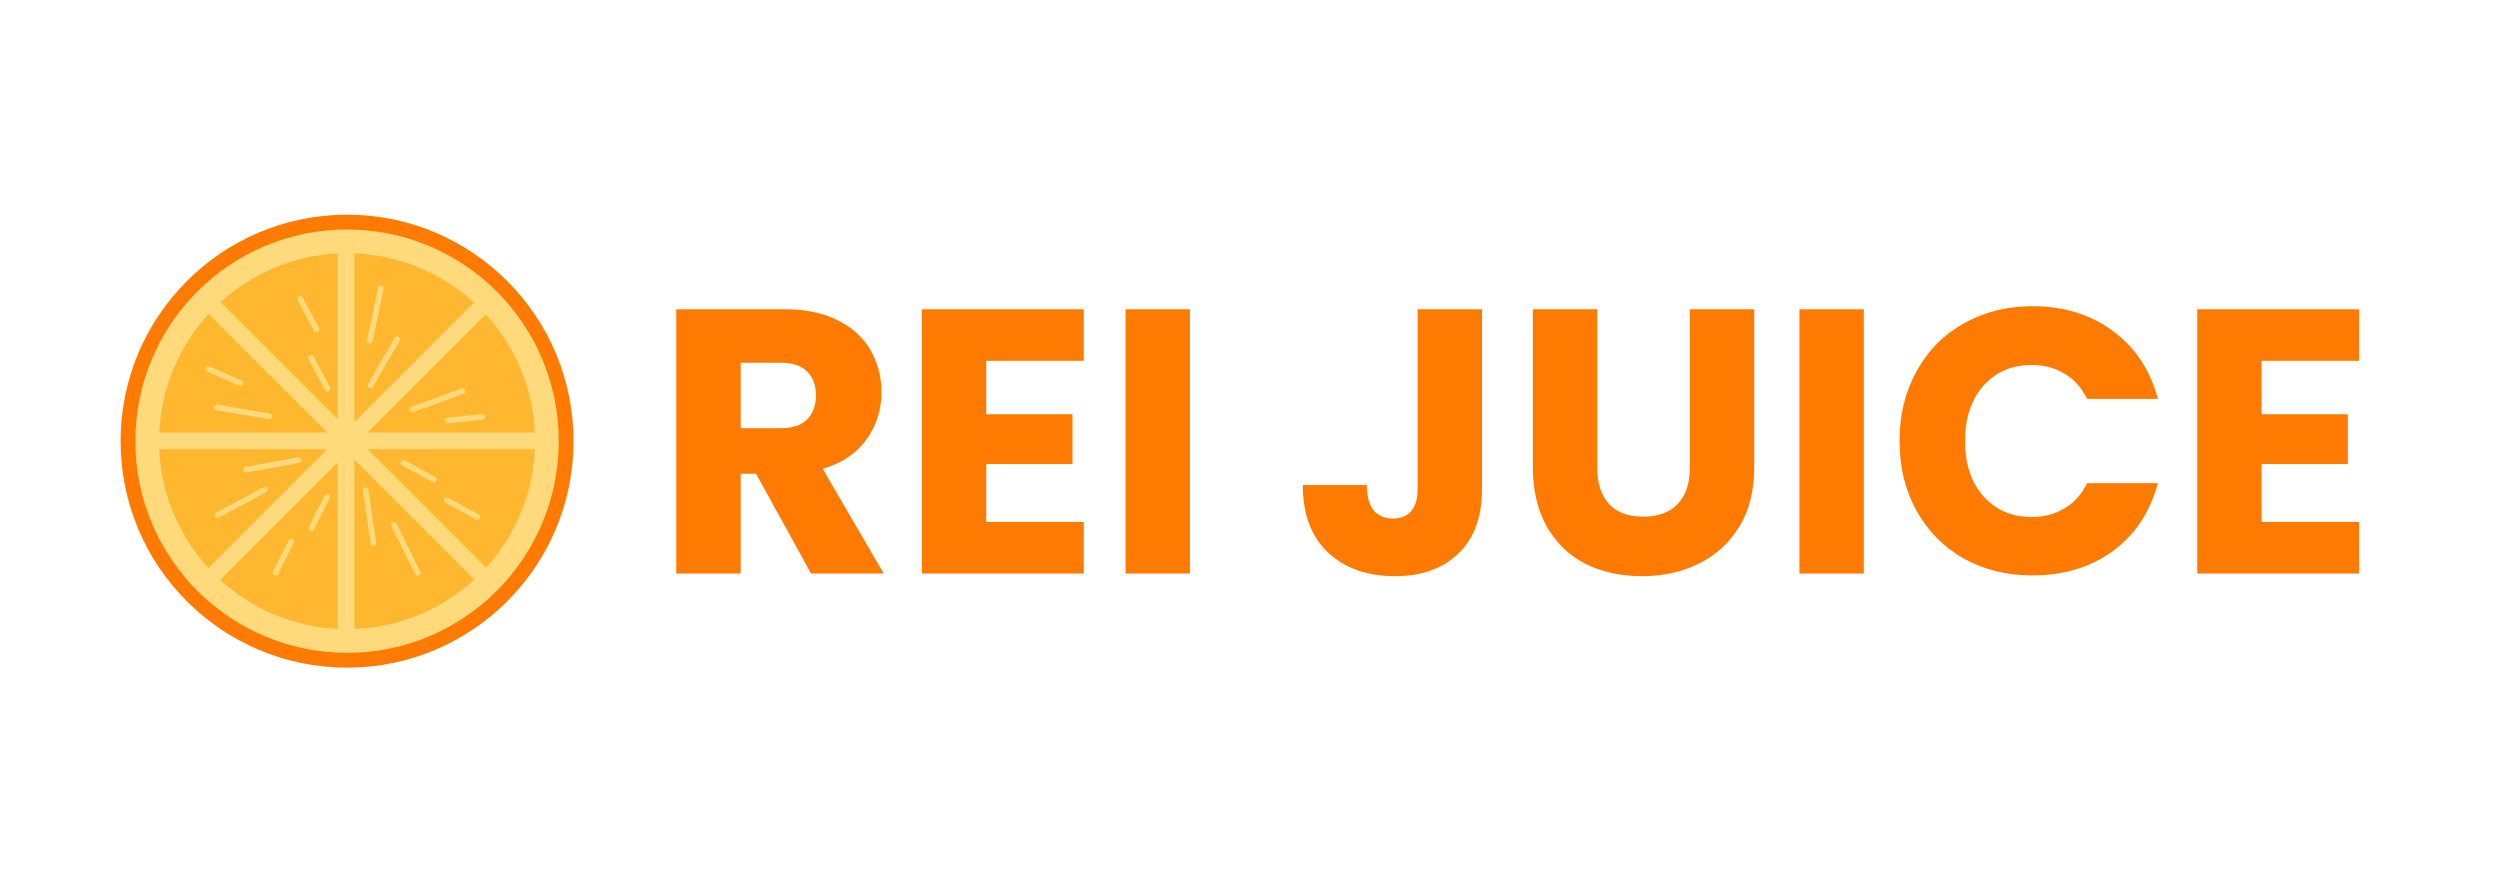 <svg width="850" height="300" viewBox="0 0 850 300" fill="none" xmlns="http://www.w3.org/2000/svg">
<path d="M275.76 195L257.072 161.08H251.824V195H229.936V105.144H266.672C273.755 105.144 279.771 106.381 284.72 108.856C289.755 111.331 293.509 114.744 295.984 119.096C298.459 123.363 299.696 128.141 299.696 133.432C299.696 139.405 297.989 144.739 294.576 149.432C291.248 154.125 286.299 157.453 279.728 159.416L300.464 195H275.76ZM251.824 145.592H265.392C269.403 145.592 272.389 144.611 274.352 142.648C276.4 140.685 277.424 137.912 277.424 134.328C277.424 130.915 276.4 128.227 274.352 126.264C272.389 124.301 269.403 123.32 265.392 123.32H251.824V145.592ZM335.324 122.68V140.856H364.636V157.752H335.324V177.464H368.476V195H313.436V105.144H368.476V122.68H335.324ZM404.574 105.144V195H382.686V105.144H404.574ZM503.881 105.144V166.328C503.881 175.8 501.193 183.096 495.817 188.216C490.526 193.336 483.358 195.896 474.313 195.896C464.841 195.896 457.246 193.208 451.529 187.832C445.812 182.456 442.953 174.819 442.953 164.92H464.713C464.713 168.675 465.481 171.533 467.017 173.496C468.553 175.373 470.772 176.312 473.673 176.312C476.318 176.312 478.366 175.459 479.817 173.752C481.268 172.045 481.993 169.571 481.993 166.328V105.144H503.881ZM543.065 105.144V158.904C543.065 164.28 544.388 168.419 547.033 171.32C549.678 174.221 553.561 175.672 558.681 175.672C563.801 175.672 567.726 174.221 570.457 171.32C573.188 168.419 574.553 164.28 574.553 158.904V105.144H596.441V158.776C596.441 166.797 594.734 173.581 591.321 179.128C587.908 184.675 583.3 188.856 577.497 191.672C571.78 194.488 565.38 195.896 558.297 195.896C551.214 195.896 544.857 194.531 539.225 191.8C533.678 188.984 529.284 184.803 526.041 179.256C522.798 173.624 521.177 166.797 521.177 158.776V105.144H543.065ZM633.699 105.144V195H611.811V105.144H633.699ZM645.849 149.944C645.849 141.069 647.769 133.176 651.609 126.264C655.449 119.267 660.782 113.848 667.609 110.008C674.521 106.083 682.329 104.12 691.033 104.12C701.7 104.12 710.83 106.936 718.425 112.568C726.02 118.2 731.097 125.88 733.657 135.608H709.593C707.801 131.853 705.241 128.995 701.913 127.032C698.67 125.069 694.958 124.088 690.777 124.088C684.036 124.088 678.574 126.435 674.393 131.128C670.212 135.821 668.121 142.093 668.121 149.944C668.121 157.795 670.212 164.067 674.393 168.76C678.574 173.453 684.036 175.8 690.777 175.8C694.958 175.8 698.67 174.819 701.913 172.856C705.241 170.893 707.801 168.035 709.593 164.28H733.657C731.097 174.008 726.02 181.688 718.425 187.32C710.83 192.867 701.7 195.64 691.033 195.64C682.329 195.64 674.521 193.72 667.609 189.88C660.782 185.955 655.449 180.536 651.609 173.624C647.769 166.712 645.849 158.819 645.849 149.944ZM768.949 122.68V140.856H798.261V157.752H768.949V177.464H802.101V195H747.061V105.144H802.101V122.68H768.949Z" fill="#FF7A00"/>
<g clip-path="url(#clip0_1_2)">
<path d="M118 227C160.526 227 195 192.526 195 150C195 107.474 160.526 73 118 73C75.474 73 41 107.474 41 150C41 192.526 75.474 227 118 227Z" fill="#FF7A00"/>
<path d="M118 221.974C157.75 221.974 189.974 189.75 189.974 150C189.974 110.25 157.75 78.026 118 78.026C78.25 78.026 46.026 110.25 46.026 150C46.026 189.75 78.25 221.974 118 221.974Z" fill="#FFDA7D"/>
<path d="M74.886 197.177C85.519 206.9 99.442 213.079 114.798 213.837V157.267C101.495 170.57 88.191 183.874 74.886 197.177Z" fill="#FFB730"/>
<path d="M111.249 152.756H54.151C54.81 168.303 61.026 182.409 70.858 193.148L111.249 152.756Z" fill="#FFB730"/>
<path d="M114.799 142.544V86.163C99.49 86.918 85.603 93.062 74.985 102.733C88.256 116.004 101.527 129.274 114.799 142.544Z" fill="#FFB730"/>
<path d="M70.948 106.752C61.101 117.462 54.858 131.536 54.155 147.057H111.249C97.816 133.622 84.383 120.188 70.948 106.752Z" fill="#FFB730"/>
<path d="M161.145 102.861C150.348 92.978 136.146 86.748 120.498 86.145V143.507C134.047 129.958 147.596 116.409 161.145 102.861Z" fill="#FFB730"/>
<path d="M125.009 147.057H181.845C181.144 131.6 174.952 117.579 165.175 106.891C151.787 120.279 138.397 133.668 125.009 147.057Z" fill="#FFB730"/>
<path d="M165.262 193.009C175.025 182.289 181.192 168.238 181.849 152.756H125.009C138.427 166.174 151.844 179.592 165.262 193.009Z" fill="#FFB730"/>
<path d="M120.498 156.304V213.854C136.192 213.25 150.431 206.984 161.24 197.046C147.66 183.465 134.079 169.885 120.498 156.304Z" fill="#FFB730"/>
<path d="M91.822 140.639C92.344 140.727 92.696 141.224 92.607 141.746C92.518 142.268 92.022 142.621 91.499 142.532L73.594 139.48C73.071 139.392 72.721 138.895 72.809 138.372C72.899 137.851 73.395 137.499 73.917 137.588L91.822 140.639Z" fill="#FFDA7D"/>
<path d="M126.802 131.532C126.537 131.993 125.95 132.149 125.491 131.886C125.032 131.621 124.873 131.033 125.138 130.574L134.204 114.835C134.468 114.376 135.056 114.219 135.516 114.483C135.975 114.748 136.132 115.334 135.867 115.794L126.802 131.532Z" fill="#FFDA7D"/>
<path d="M126.683 115.972C126.574 116.493 126.064 116.822 125.546 116.713C125.027 116.604 124.695 116.093 124.805 115.575L128.573 97.806C128.684 97.288 129.194 96.957 129.711 97.066C130.228 97.177 130.561 97.686 130.45 98.204L126.683 115.972Z" fill="#FFDA7D"/>
<path d="M82.152 129.391C82.632 129.619 82.835 130.192 82.608 130.67C82.38 131.149 81.807 131.354 81.33 131.126L70.451 126.362C69.972 126.135 69.768 125.561 69.996 125.082C70.224 124.605 70.796 124.4 71.275 124.627L82.152 129.391Z" fill="#FFDA7D"/>
<path d="M112.19 131.728C112.424 132.205 112.228 132.78 111.752 133.013C111.277 133.248 110.701 133.051 110.467 132.575L104.906 122.081C104.671 121.606 104.871 121.031 105.346 120.796C105.822 120.564 106.395 120.759 106.629 121.235L112.19 131.728Z" fill="#FFDA7D"/>
<path d="M108.455 111.576C108.688 112.053 108.492 112.628 108.017 112.861C107.541 113.096 106.965 112.9 106.733 112.423L101.171 101.929C100.937 101.454 101.135 100.878 101.611 100.643C102.086 100.411 102.661 100.607 102.894 101.082L108.455 111.576Z" fill="#FFDA7D"/>
<path d="M140.555 140.076C140.056 140.257 139.505 140 139.325 139.502C139.144 139.004 139.401 138.452 139.9 138.272L156.971 132.07C157.469 131.889 158.02 132.147 158.202 132.645C158.38 133.143 158.125 133.695 157.626 133.875L140.555 140.076Z" fill="#FFDA7D"/>
<path d="M123.349 166.813C123.27 166.287 123.631 165.8 124.156 165.72C124.679 165.642 125.169 166.005 125.248 166.529L127.925 184.494C128.003 185.018 127.64 185.507 127.115 185.585C126.592 185.662 126.103 185.3 126.025 184.777L123.349 166.813Z" fill="#FFDA7D"/>
<path d="M133.109 178.93C132.871 178.456 133.066 177.88 133.538 177.644C134.013 177.407 134.589 177.6 134.827 178.075L142.917 194.337C143.152 194.811 142.958 195.388 142.484 195.624C142.01 195.859 141.435 195.666 141.197 195.191L133.109 178.93Z" fill="#FFDA7D"/>
<path d="M152.26 143.939C151.73 143.978 151.271 143.581 151.231 143.052C151.193 142.523 151.59 142.063 152.118 142.024L163.93 140.786C164.458 140.747 164.919 141.145 164.958 141.674C164.996 142.203 164.6 142.662 164.07 142.701L152.26 143.939Z" fill="#FFDA7D"/>
<path d="M136.663 158.203C136.206 157.933 136.053 157.345 136.321 156.888C136.59 156.431 137.18 156.278 137.636 156.547L148.056 162.245C148.513 162.513 148.664 163.102 148.394 163.56C148.127 164.016 147.539 164.169 147.082 163.901L136.663 158.203Z" fill="#FFDA7D"/>
<path d="M151.4 170.904C150.941 170.635 150.79 170.047 151.059 169.59C151.325 169.133 151.915 168.979 152.372 169.247L162.791 174.946C163.25 175.214 163.4 175.803 163.133 176.262C162.862 176.717 162.274 176.87 161.819 176.601L151.4 170.904Z" fill="#FFDA7D"/>
<path d="M101.34 155.498C101.861 155.402 102.36 155.747 102.457 156.269C102.551 156.79 102.207 157.291 101.684 157.386L83.816 160.651C83.296 160.746 82.794 160.4 82.699 159.879C82.605 159.358 82.95 158.857 83.471 158.763L101.34 155.498Z" fill="#FFDA7D"/>
<path d="M89.55 165.652C90.018 165.398 90.598 165.575 90.85 166.038C91.102 166.505 90.927 167.088 90.461 167.341L74.473 175.96C74.005 176.21 73.424 176.036 73.172 175.569C72.92 175.102 73.094 174.521 73.561 174.269L89.55 165.652Z" fill="#FFDA7D"/>
<path d="M110.381 168.521C110.635 168.056 111.218 167.884 111.684 168.137C112.151 168.39 112.323 168.974 112.068 169.439L106.715 180.041C106.462 180.507 105.877 180.678 105.41 180.424C104.946 180.171 104.773 179.588 105.027 179.123L110.381 168.521Z" fill="#FFDA7D"/>
<path d="M98.171 183.668C98.425 183.201 99.007 183.031 99.472 183.284C99.939 183.535 100.111 184.12 99.857 184.586L94.504 195.187C94.25 195.654 93.667 195.823 93.2 195.571C92.737 195.316 92.564 194.734 92.818 194.27L98.171 183.668Z" fill="#FFDA7D"/>
</g>
<defs>
<clipPath id="clip0_1_2">
<rect width="154" height="154" fill="white" transform="translate(41 73)"/>
</clipPath>
</defs>
</svg>
